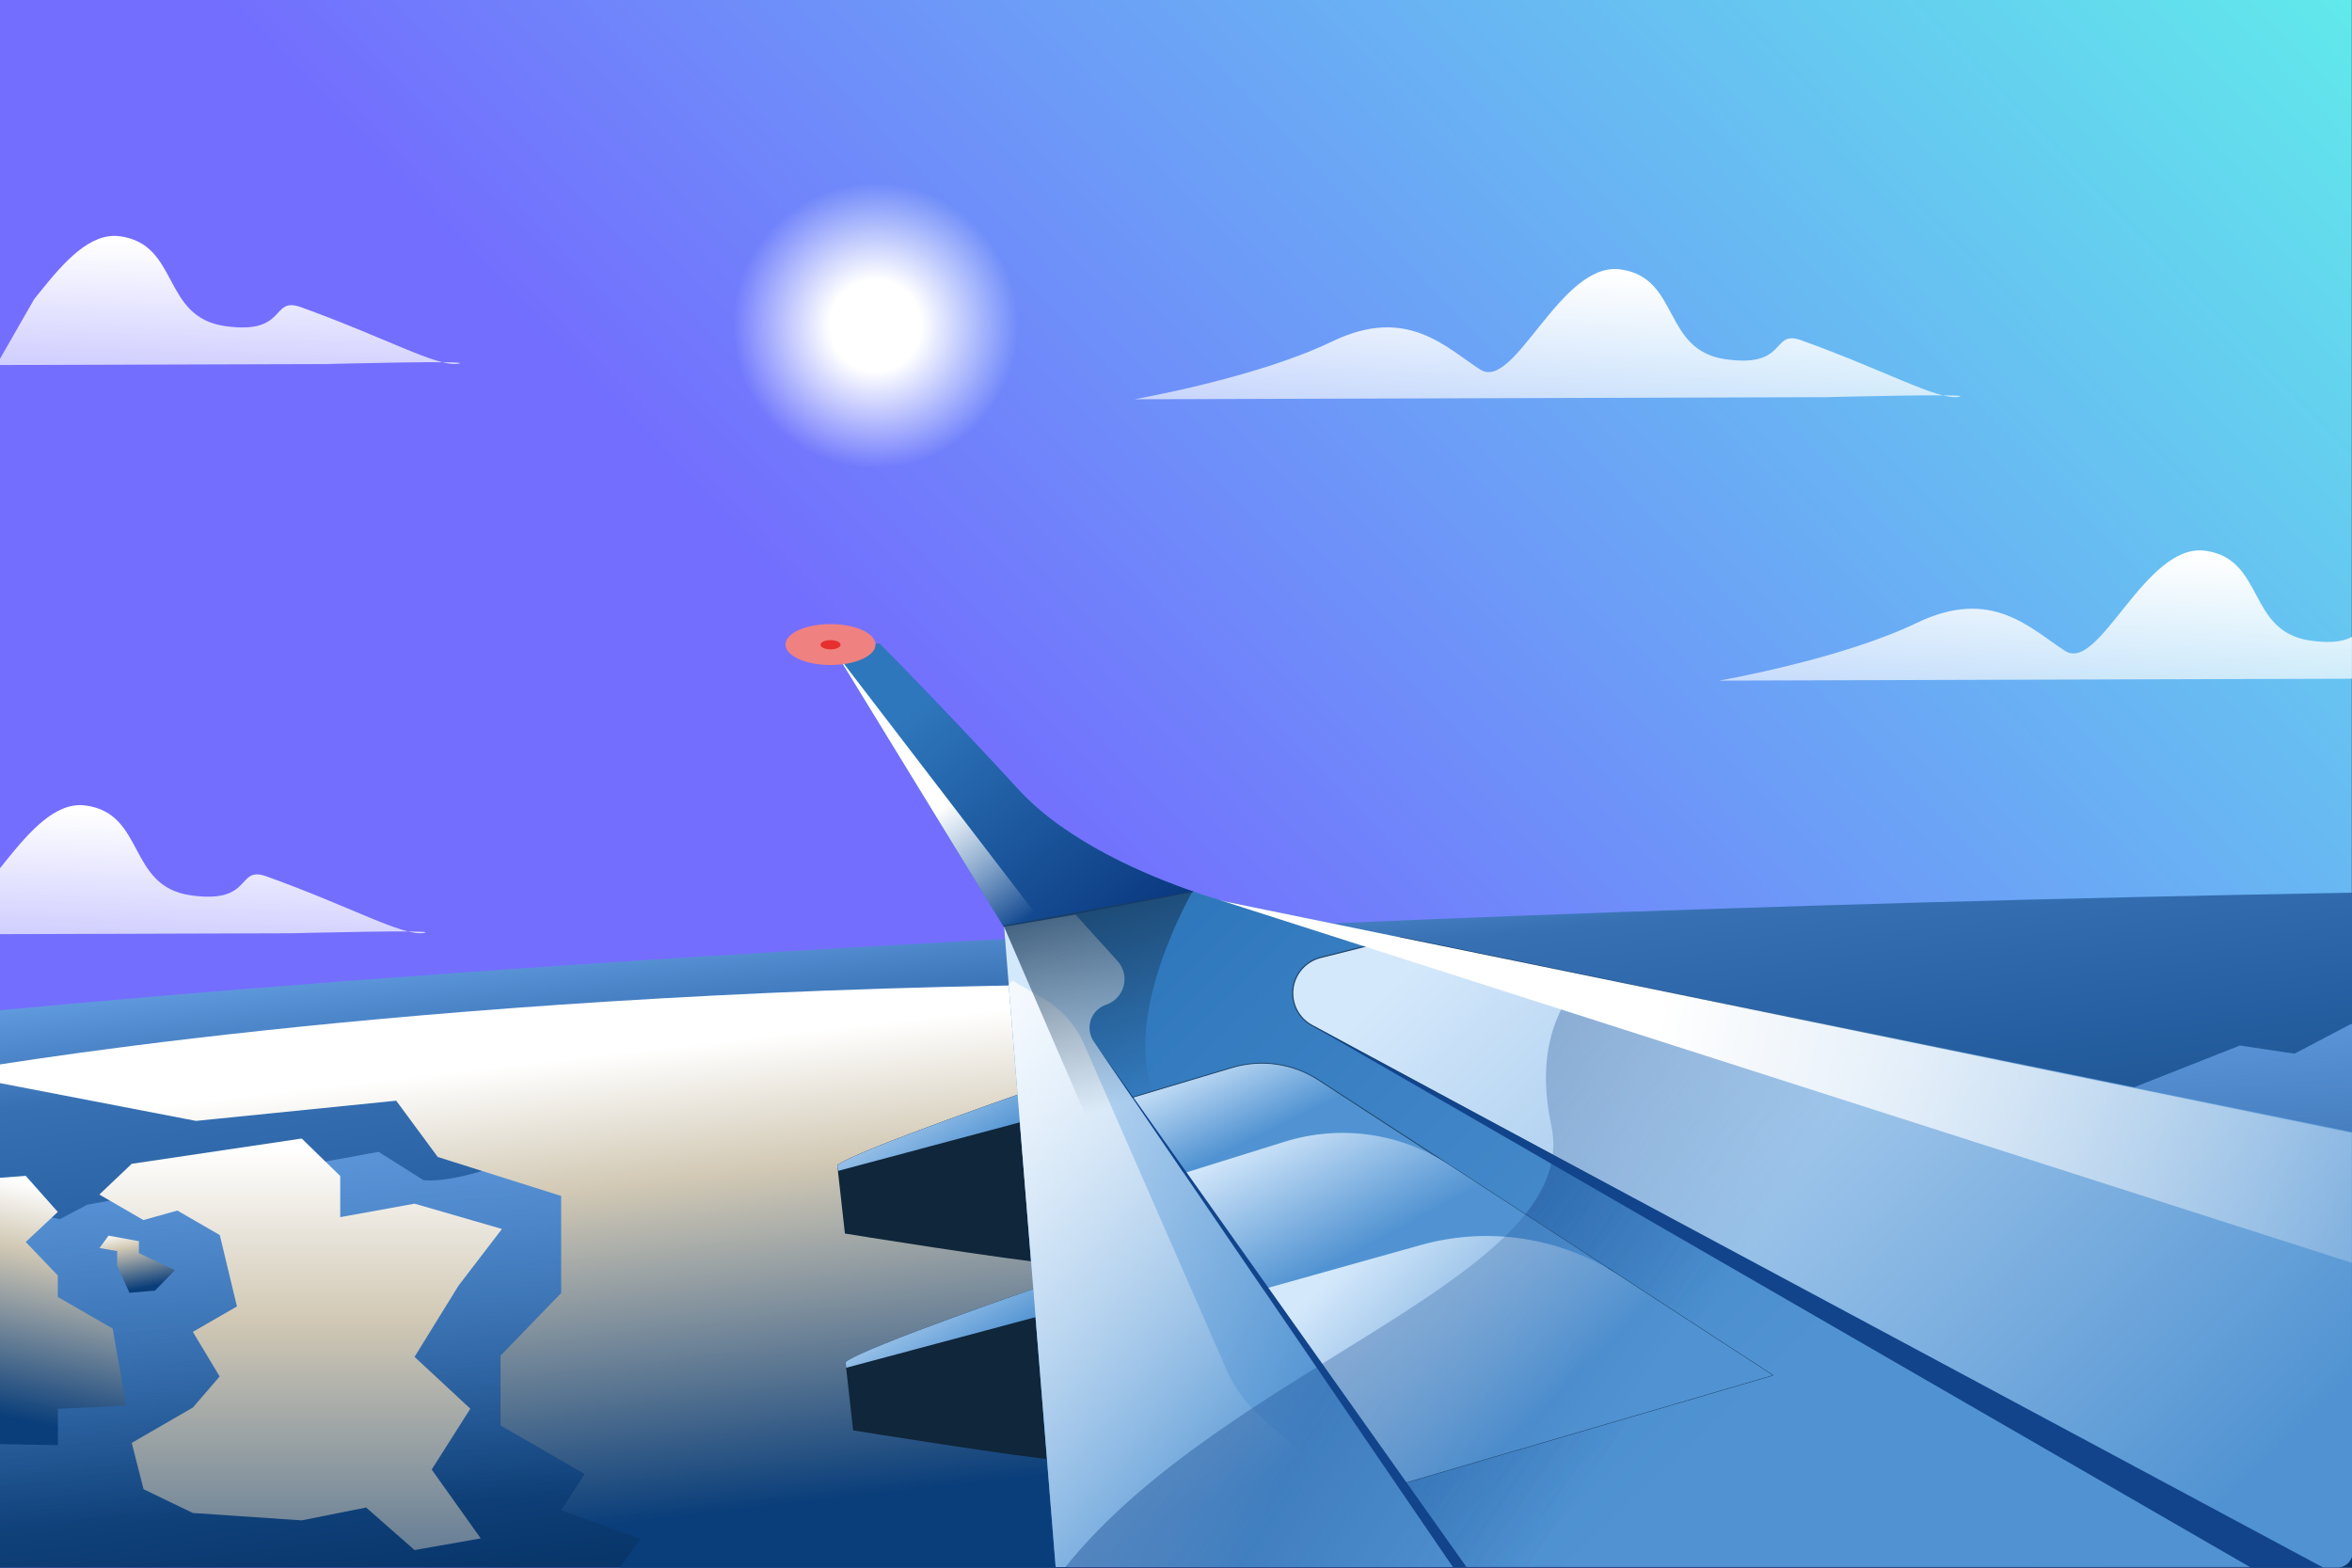 <?xml version="1.0" encoding="utf-8"?>
<!-- Generator: Adobe Illustrator 23.0.2, SVG Export Plug-In . SVG Version: 6.00 Build 0)  -->
<svg version="1.1" id="Layer_1" xmlns:serif="http://www.serif.com/"
	 xmlns="http://www.w3.org/2000/svg" xmlns:xlink="http://www.w3.org/1999/xlink" x="0px" y="0px" viewBox="0 0 2340 1560"
	 enable-background="new 0 0 2340 1560" xml:space="preserve">
<rect x="0" y="0" width="2340" height="1560" fill="#333333" stroke="none"/>
<g id="Layer1">
	<g id="BG">
		
			<linearGradient id="SVGID_1_" gradientUnits="userSpaceOnUse" x1="2740.508" y1="1318.213" x2="2741.508" y2="1318.213" gradientTransform="matrix(-1256.72 1237.72 1237.72 1256.72 1814789 -5048955)">
			<stop  offset="0" style="stop-color:#5EFCE8"/>
			<stop  offset="1" style="stop-color:#736EFE"/>
		</linearGradient>
		<rect x="-0.2" fill="url(#SVGID_1_)" width="2340" height="1560"/>
		<g>
			<g>
				<g>
					<defs>
						
							<rect id="SVGID_2_" x="326.8" y="-390.1" transform="matrix(0.497 -0.868 0.868 0.497 -120.245 1352.296)" width="1560" height="2340"/>
					</defs>
					<clipPath id="SVGID_3_">
						<use xlink:href="#SVGID_2_"  overflow="visible"/>
					</clipPath>
					<g clip-path="url(#SVGID_3_)">
						<g>
							<g transform="matrix(1.405,0,0,1.405,-1194.45,-217.958)">
								
									<linearGradient id="SVGID_4_" gradientUnits="userSpaceOnUse" x1="3393.422" y1="783.651" x2="3394.422" y2="783.651" gradientTransform="matrix(-9.719 268.052 268.052 9.719 -175651.641 -916181.75)">
									<stop  offset="0" style="stop-color:#FFFFFF"/>
									<stop  offset="1" style="stop-color:#FFFFFF;stop-opacity:0"/>
								</linearGradient>
								<path fill="url(#SVGID_4_)" d="M1622.6,1134.1l-490.3,1.5c0,0,86.6-15.1,140-40.9s80.8,4.5,105.1,19.9
									c24.3,15.5,56.7-76.8,99.1-71c42.4,5.7,29.4,57.1,74.3,63.6s32.1-21.2,53.8-13.4c59.3,21.3,96.8,42.6,111.4,40.1
									C1730.7,1131.3,1622.6,1134.1,1622.6,1134.1z"/>
							</g>
							<g transform="matrix(1.405,0,0,1.405,-402.925,-1478.96)">
								
									<linearGradient id="SVGID_5_" gradientUnits="userSpaceOnUse" x1="2143.416" y1="1497.15" x2="2144.416" y2="1497.15" gradientTransform="matrix(-9.719 268.052 268.052 9.719 -378682.656 -587650.812)">
									<stop  offset="0" style="stop-color:#FFFFFF"/>
									<stop  offset="1" style="stop-color:#FFFFFF;stop-opacity:0"/>
								</linearGradient>
								<path fill="url(#SVGID_5_)" d="M1994.4,1533.2l-490.3,1.5c0,0,86.6-15.1,140-40.9s80.8,4.5,105.1,19.9
									c24.3,15.5,56.7-76.8,99.1-71s29.4,57.1,74.3,63.6s32.1-21.2,53.8-13.4c59.3,21.3,96.8,42.6,111.4,40.1
									C2102.5,1530.4,1994.4,1533.2,1994.4,1533.2z"/>
							</g>
							<g transform="matrix(1.405,0,0,1.405,-2106.25,-210.198)">
								
									<linearGradient id="SVGID_6_" gradientUnits="userSpaceOnUse" x1="4833.37" y1="779.26" x2="4834.37" y2="779.26" gradientTransform="matrix(-9.719 268.052 268.052 9.719 -160397.297 -1302443.25)">
									<stop  offset="0" style="stop-color:#FFFFFF"/>
									<stop  offset="1" style="stop-color:#FFFFFF;stop-opacity:0"/>
								</linearGradient>
								<path fill="url(#SVGID_6_)" d="M1705.8,810.6l-490.3,1.5c0,0,86.6-15.1,140-40.9c53.4-25.8,80.8,4.5,105.1,19.9
									c24.3,15.5,56.7-76.8,99.1-71c42.4,5.7,29.4,57.1,74.3,63.6s32.1-21.2,53.8-13.4c59.3,21.3,96.8,42.6,111.4,40.1
									C1813.9,807.8,1705.8,810.6,1705.8,810.6z"/>
							</g>
							<g transform="matrix(1.405,0,0,1.405,-2358.45,-718.478)">
								
									<linearGradient id="SVGID_7_" gradientUnits="userSpaceOnUse" x1="5231.654" y1="1066.855" x2="5232.654" y2="1066.855" gradientTransform="matrix(-9.719 268.052 268.052 9.719 -233413.016 -1412040.125)">
									<stop  offset="0" style="stop-color:#FFFFFF"/>
									<stop  offset="1" style="stop-color:#FFFFFF;stop-opacity:0"/>
								</linearGradient>
								<path fill="url(#SVGID_7_)" d="M1909.6,769.2l-490.3,1.5c0,0,86.6-15.1,140-40.9c53.4-25.8,80.8,4.5,105.1,19.9
									c24.3,15.5,56.7-76.8,99.1-71s29.4,57.1,74.3,63.6s32.1-21.2,53.8-13.4c59.3,21.3,96.8,42.6,111.4,40.1
									C2017.7,766.4,1909.6,769.2,1909.6,769.2z"/>
							</g>
							<g transform="matrix(1.405,0,0,1.405,-1047.01,-1432.4)">
								
									<linearGradient id="SVGID_8_" gradientUnits="userSpaceOnUse" x1="3160.579" y1="1470.805" x2="3161.579" y2="1470.805" gradientTransform="matrix(-9.719 268.052 268.052 9.719 -361691.375 -860279.375)">
									<stop  offset="0" style="stop-color:#FFFFFF"/>
									<stop  offset="1" style="stop-color:#FFFFFF;stop-opacity:0"/>
								</linearGradient>
								<path fill="url(#SVGID_8_)" d="M2038.7,1300.8l-490.3,1.5c0,0,86.6-15.1,140-40.9s80.8,4.5,105.1,19.9
									c24.3,15.5,56.7-76.8,99.1-71s29.4,57.1,74.3,63.6s32.1-21.2,53.8-13.4c59.3,21.3,96.8,42.6,111.4,40.1
									C2146.8,1298,2038.7,1300.8,2038.7,1300.8z"/>
							</g>
						</g>
					</g>
				</g>
			</g>
		</g>
	</g>
	
		<linearGradient id="SVGID_9_" gradientUnits="userSpaceOnUse" x1="1683.365" y1="-389.559" x2="1684.365" y2="-389.559" gradientTransform="matrix(71.881 640.769 -640.769 71.881 -369492.188 -1049796.25)">
		<stop  offset="0" style="stop-color:#6DA7EB"/>
		<stop  offset="0.2" style="stop-color:#3771B4"/>
		<stop  offset="0.43" style="stop-color:#2761A3"/>
		<stop  offset="1" style="stop-color:#08366B"/>
	</linearGradient>
	<path fill="url(#SVGID_9_)" d="M2340,888.3V1560H0v-554.7C343.2,973,1147.4,909.5,2340,888.3z"/>
	
		<linearGradient id="SVGID_10_" gradientUnits="userSpaceOnUse" x1="1683.034" y1="-389.158" x2="1684.034" y2="-389.158" gradientTransform="matrix(36.168 492.414 -547.686 32.518 -272862.531 -815138.062)">
		<stop  offset="0" style="stop-color:#6DA7EB"/>
		<stop  offset="1" style="stop-color:#6DA7EB;stop-opacity:0"/>
	</linearGradient>
	<path fill="url(#SVGID_10_)" d="M2340,1019.3V1560H0v-359.5l59.5,12.7l27.3-14.4l289.9-52.6l44.5,28.1c0,0,16.5,3.2,57-8.6
		C518.8,1153.9,660,1126,660,1126l1006.1,38.8l425.3-70.3l137-54.1l54.4,8.1l55.9-29.4L2340,1019.3z"/>
	
		<linearGradient id="SVGID_11_" gradientUnits="userSpaceOnUse" x1="1682.736" y1="-388.874" x2="1683.736" y2="-388.874" gradientTransform="matrix(61.67 462.754 -500.849 56.98 -297812.531 -755497.812)">
		<stop  offset="0" style="stop-color:#FFFFFF"/>
		<stop  offset="0.28" style="stop-color:#D2C9B5"/>
		<stop  offset="1" style="stop-color:#0A3E7A"/>
	</linearGradient>
	<path fill="url(#SVGID_11_)" d="M0,1059.2c164.9-25.7,710.2-98.7,1457.6-75.5c-140.2,105.2-131.2,98.1-131.2,98.1l-336.9,31.9
		l152.5,29.6l28,155l12.7,70.9l-12.7,7.3l49.9,28.8l29.8,57.3l-107.7,42.1l-29.8,37.3l-50.3,17.9H616.8l20.6-28.7l-79.1-28.3
		l23.4-36.1l-83.7-48.3V1349l60.3-62.3v-96.6l-122.8-38.8l-41.3-56L195,1115.4L0,1077.8V1059.2z"/>
	
		<linearGradient id="SVGID_12_" gradientUnits="userSpaceOnUse" x1="1682.799" y1="-377.861" x2="1683.799" y2="-377.861" gradientTransform="matrix(-12.878 234.821 -120.798 -25.033 -23905.975 -403427.906)">
		<stop  offset="0" style="stop-color:#FFFFFF"/>
		<stop  offset="0.28" style="stop-color:#D2C9B5"/>
		<stop  offset="1" style="stop-color:#0A3E7A"/>
	</linearGradient>
	<path fill="url(#SVGID_12_)" d="M0,1172l25.6-1.9l31.9,35.9l-31.9,29.9l31.9,33.3v21.4l54.6,31.5l13.5,76.7l-68,3.1v36.2L0,1437
		V1172z"/>
	<g transform="matrix(1.264,0,0,1.264,-79.007,-353.269)">
		
			<linearGradient id="SVGID_13_" gradientUnits="userSpaceOnUse" x1="1339.443" y1="-30.763" x2="1340.443" y2="-30.763" gradientTransform="matrix(-1.165 476.698 -476.698 -1.165 -12804.736 -637365)">
			<stop  offset="0" style="stop-color:#FFFFFF"/>
			<stop  offset="0.28" style="stop-color:#D2C9B5"/>
			<stop  offset="1" style="stop-color:#0A3E7A"/>
		</linearGradient>
		<path fill="url(#SVGID_13_)" d="M202.1,1232.5l33.4,19.3L249,1308l-34.7,20l21.1,35.1l-21.1,24.5l-48.1,27.8l9.3,36.5l38.8,18.7
			l85.7,5.8l50.7-10.1l38.1,33.5l52.1-9.2l-38.6-54.2l30.4-47.9l-43.9-40.8l34.7-56.2l34.1-44.5l-68.8-19.9l-58.5,10.6v-32.4
			l-30.3-29.5l-133.8,19.9l-25.5,24.2l34.7,20.1L202.1,1232.5z"/>
	</g>
	
		<linearGradient id="SVGID_14_" gradientUnits="userSpaceOnUse" x1="1665.163" y1="-367.014" x2="1666.163" y2="-367.014" gradientTransform="matrix(11.221 58.176 -58.176 11.221 -39905.625 -91530.93)">
		<stop  offset="0" style="stop-color:#FFFFFF"/>
		<stop  offset="0.28" style="stop-color:#D2C9B5"/>
		<stop  offset="1" style="stop-color:#0A3E7A"/>
	</linearGradient>
	<path fill="url(#SVGID_14_)" d="M108,1229.6l30.2,5.5v11.9l35.8,16.9l-19.8,20.4l-25.4,2.2l-12.2-27V1245l-17.6-3.1L108,1229.6z"/>
	<g>
		<g transform="matrix(1,0,0,1,70.407,0)">
			<path fill="#0F263B" d="M965.3,1081.2c0,0-184.6,63.5-202.7,78.3l7.6,68c0,0,162.4,26.3,213.1,30.8
				C958.3,1109.4,965.3,1081.2,965.3,1081.2z"/>
			
				<linearGradient id="SVGID_15_" gradientUnits="userSpaceOnUse" x1="1556.428" y1="-396.393" x2="1557.428" y2="-396.393" gradientTransform="matrix(-93.819 -77.933 111.747 -65.43 191215.891 96511.797)">
				<stop  offset="0" style="stop-color:#5193D2"/>
				<stop  offset="1" style="stop-color:#D4E8FB"/>
			</linearGradient>
			<path fill="url(#SVGID_15_)" d="M763.3,1165.2l-0.6-5.7c18.1-14.8,202.7-78.3,202.7-78.3s-1.6,6.6-0.5,30.1L763.3,1165.2z"/>
		</g>
		<g transform="matrix(1,0,0,1,78.568,195.868)">
			<path fill="#0F263B" d="M965.3,1081.2c0,0-184.6,63.5-202.7,78.3l7.6,68c0,0,162.4,26.3,213.1,30.8
				C958.3,1109.4,965.3,1081.2,965.3,1081.2z"/>
			
				<linearGradient id="SVGID_16_" gradientUnits="userSpaceOnUse" x1="1540.105" y1="-396.393" x2="1541.105" y2="-396.393" gradientTransform="matrix(-93.819 -77.933 111.747 -65.43 189684.531 95239.742)">
				<stop  offset="0" style="stop-color:#5193D2"/>
				<stop  offset="1" style="stop-color:#D4E8FB"/>
			</linearGradient>
			<path fill="url(#SVGID_16_)" d="M763.3,1165.2l-0.6-5.7c18.1-14.8,202.7-78.3,202.7-78.3s-1.6,6.6-0.5,30.1L763.3,1165.2z"/>
		</g>
		<g transform="matrix(1,0,0,1,70.407,0)">
			
				<linearGradient id="SVGID_17_" gradientUnits="userSpaceOnUse" x1="1545.283" y1="-392.409" x2="1546.283" y2="-392.409" gradientTransform="matrix(-1033.94 -1054.88 1054.88 -1033.94 2013352.125 1225758.625)">
				<stop  offset="0" style="stop-color:#5193D2"/>
				<stop  offset="1" style="stop-color:#0F5DA7"/>
			</linearGradient>
			<path fill="url(#SVGID_17_)" d="M805,640.8c0.1,0.1,69,69.8,137.9,145c69,75.3,205.6,111.3,205.6,111.3L2269.7,1127v417.5
				c0,8.2-6.7,14.8-14.9,14.8h-1275L928.6,923L755.9,640.8H805z"/>
		</g>
		<g transform="matrix(1,0,0,1,70.407,0)">
			
				<linearGradient id="SVGID_18_" gradientUnits="userSpaceOnUse" x1="1542.359" y1="-391.702" x2="1543.359" y2="-391.702" gradientTransform="matrix(778.979 530.478 -530.478 778.979 -1408419.375 -512257.438)">
				<stop  offset="0" style="stop-color:#11448B"/>
				<stop  offset="1" style="stop-color:#11448B;stop-opacity:0"/>
			</linearGradient>
			<path fill="url(#SVGID_18_)" d="M1506.9,970.6l762.8,156.4v417.5c0,8.2-6.7,14.8-14.9,14.8H989.6
				c161-200.7,515.5-289.5,483.4-439.4C1457.8,1048.8,1477,1001.7,1506.9,970.6z"/>
		</g>
		<g transform="matrix(1,0,0,1,70.407,0)">
			
				<linearGradient id="SVGID_19_" gradientUnits="userSpaceOnUse" x1="1539.3" y1="-389.534" x2="1540.3" y2="-389.534" gradientTransform="matrix(204.739 244.864 -244.864 204.739 -409691 -296472.312)">
				<stop  offset="0" style="stop-color:#2F77BC"/>
				<stop  offset="1" style="stop-color:#0A387F"/>
			</linearGradient>
			<path fill="url(#SVGID_19_)" d="M928.7,923.2V923L755.9,640.8H805c0.1,0.1,69,69.8,137.9,145c48.4,52.8,130.1,86.3,174.6,101.6
				L928.7,923.2z"/>
		</g>
		<g transform="matrix(1,0,0,1,70.407,0)">
			
				<linearGradient id="SVGID_20_" gradientUnits="userSpaceOnUse" x1="1557.211" y1="-402.897" x2="1558.211" y2="-402.897" gradientTransform="matrix(-44.036 -90.93 90.93 -44.036 106482.523 124940.023)">
				<stop  offset="0" style="stop-color:#5193D2"/>
				<stop  offset="1" style="stop-color:#D4E8FB"/>
			</linearGradient>
			
				<path fill="url(#SVGID_20_)" stroke="#1D456B" stroke-width="0.92" stroke-linecap="round" stroke-linejoin="round" stroke-miterlimit="1.5" d="
				M1269.3,1492.5l423.9-124c0,0-334.3-217.4-451.7-293.8c-25.5-16.6-56.9-21.1-86.1-12.4c-58.4,17.5-151.9,45.4-151.9,45.4"/>
		</g>
		<g transform="matrix(1,0,0,1,70.407,0)">
			
				<linearGradient id="SVGID_21_" gradientUnits="userSpaceOnUse" x1="1553.312" y1="-399.602" x2="1554.312" y2="-399.602" gradientTransform="matrix(-70.216 -131.551 131.551 -70.216 162933.75 177515.016)">
				<stop  offset="0" style="stop-color:#5193D2"/>
				<stop  offset="1" style="stop-color:#D4E8FB"/>
			</linearGradient>
			<path fill="url(#SVGID_21_)" d="M1175.8,1357.1l-119.9-173.6c0,0,83.6-26.1,151.9-47.4c54.9-17.1,114.5-8.9,162.7,22.5
				c68.6,44.6,158.8,103.3,158.8,103.3c-0.2,38.5,55.2,50-70.4,66.1c-138.6,17.8-155.7,24.2-252.4,27.7
				C1195.4,1356.1,1185.2,1356.6,1175.8,1357.1z"/>
		</g>
		<g transform="matrix(1,0,0,1,70.407,0)">
			
				<linearGradient id="SVGID_22_" gradientUnits="userSpaceOnUse" x1="1550.9" y1="-395.002" x2="1551.9" y2="-395.002" gradientTransform="matrix(-169.175 -172.04 172.04 -169.175 331789.875 201401.5)">
				<stop  offset="0" style="stop-color:#5193D2"/>
				<stop  offset="1" style="stop-color:#D4E8FB"/>
			</linearGradient>
			<path fill="url(#SVGID_22_)" d="M1343.3,1238.9c66.9-18.7,138.7-7.8,196.9,30.1c69.4,45.2,153,99.5,153,99.5l-423.9,124
				l-134.8-195.1C1134.5,1297.4,1252.1,1264.5,1343.3,1238.9z"/>
		</g>
		<g transform="matrix(1,0,0,1,70.407,0)">
			
				<linearGradient id="SVGID_23_" gradientUnits="userSpaceOnUse" x1="1548.085" y1="-395.66" x2="1549.085" y2="-395.66" gradientTransform="matrix(-207.074 -602.365 246.643 -505.727 419329.125 733965.25)">
				<stop  offset="0" style="stop-color:#5193D2"/>
				<stop  offset="1" style="stop-color:#D4E8FB"/>
			</linearGradient>
			<path fill="url(#SVGID_23_)" d="M979.9,1559.4L928.6,923l-0.4-0.7l71.4-12.2c0,0,22.5,24.9,41.9,46.3c6.1,6.7,8.3,16,6,24.8
				c-2.3,8.7-8.9,15.7-17.4,18.6l0,0c-7.2,2.4-12.9,8-15.3,15.2c-2.4,7.2-1.3,15.1,3,21.4l357.8,523L979.9,1559.4L979.9,1559.4z"/>
		</g>
		<g transform="matrix(1,0,0,1,70.407,0)">
			
				<linearGradient id="SVGID_24_" gradientUnits="userSpaceOnUse" x1="1545.898" y1="-392.777" x2="1546.898" y2="-392.777" gradientTransform="matrix(-647.038 -681.335 681.335 -647.038 1270013.375 800622.625)">
				<stop  offset="0" style="stop-color:#5193D2"/>
				<stop  offset="1" style="stop-color:#D4E8FB"/>
			</linearGradient>
			
				<linearGradient id="SVGID_25_" gradientUnits="userSpaceOnUse" x1="1541.511" y1="-392.041" x2="1542.511" y2="-392.041" gradientTransform="matrix(610.861 241.83 -241.83 610.861 -1035074.438 -132302.516)">
				<stop  offset="0" style="stop-color:#1D456B"/>
				<stop  offset="1" style="stop-color:#5193D2"/>
			</linearGradient>
			
				<path fill="url(#SVGID_24_)" stroke="url(#SVGID_25_)" stroke-width="1.17" stroke-linecap="round" stroke-linejoin="round" stroke-miterlimit="1.5" d="
				M2269.7,1127v417.5c0,8.2-6.7,14.8-14.9,14.8h-21.3l-998.6-538.9c-13.3-7.2-20.8-21.7-18.9-36.7s12.8-27.2,27.4-30.9
				c40.7-10.2,79.7-20,79.7-20L2269.7,1127z"/>
		</g>
		<g transform="matrix(1,0,0,1,70.407,0)">
			
				<linearGradient id="SVGID_26_" gradientUnits="userSpaceOnUse" x1="1542.358" y1="-390.487" x2="1543.358" y2="-390.487" gradientTransform="matrix(318.968 649.315 -649.315 318.968 -744698.812 -876083.188)">
				<stop  offset="0" style="stop-color:#FFFFFF"/>
				<stop  offset="1" style="stop-color:#FFFFFF;stop-opacity:0"/>
			</linearGradient>
			<path fill="url(#SVGID_26_)" d="M933.2,979.9l3.5-4.1c0,0,15.9,9.2,31.1,18c17.8,10.3,31.8,26,40.1,44.8
				c31.2,71.3,111.4,254.7,141.9,324.3c7.9,18,19.6,34,34.2,47c50.5,44.7,169.1,149.6,169.1,149.6H979.9L933.2,979.9z"/>
		</g>
		<g transform="matrix(1,0,0,1,70.407,0)">
			
				<linearGradient id="SVGID_27_" gradientUnits="userSpaceOnUse" x1="1533.516" y1="-385.276" x2="1534.516" y2="-385.276" gradientTransform="matrix(79.109 114.011 -114.011 79.109 -164374.25 -143555.5)">
				<stop  offset="0" style="stop-color:#FFFFFF"/>
				<stop  offset="1" style="stop-color:#FFFFFF;stop-opacity:0"/>
			</linearGradient>
			<path fill="url(#SVGID_27_)" d="M762.6,651.9l202.7,264.4l-36.7,6.9V923L762.6,651.9z"/>
		</g>
		<g transform="matrix(1,0,0,1,70.407,0)">
			
				<linearGradient id="SVGID_28_" gradientUnits="userSpaceOnUse" x1="1542.359" y1="-391.702" x2="1543.359" y2="-391.702" gradientTransform="matrix(778.979 530.478 -530.478 778.979 -1408419.375 -512257.438)">
				<stop  offset="0" style="stop-color:#11448B"/>
				<stop  offset="1" style="stop-color:#11448B;stop-opacity:0"/>
			</linearGradient>
			<path fill="url(#SVGID_28_)" d="M1506.9,970.6l762.8,156.4v417.5c0,8.2-6.7,14.8-14.9,14.8H989.6
				c161-200.7,515.5-289.5,483.4-439.4C1457.8,1048.8,1477,1001.7,1506.9,970.6z"/>
		</g>
		<g transform="matrix(1,0,0,1,70.407,0)">
			<path fill="#11448B" d="M1375.1,1559.4l-355.4-520.3l368.8,520.2L1375.1,1559.4z"/>
		</g>
		<g transform="matrix(1,0,0,1,70.407,0)">
			<path fill="#11448B" d="M1232.2,1019l937,541h72L1232.2,1019z"/>
		</g>
		<g transform="matrix(2.113,0,0,1.424,-697.638,-184.954)">
			<g>
				<ellipse fill="#F08181" cx="721.2" cy="580.3" rx="21.2" ry="14.3"/>
			</g>
		</g>
		<g transform="matrix(1,0,0,0.674,72.277,147.343)">
			<ellipse fill="#E62F2F" cx="754" cy="733.3" rx="10" ry="6.8"/>
		</g>
		<g transform="matrix(1,0,0,1,70.407,0)">
			
				<linearGradient id="SVGID_29_" gradientUnits="userSpaceOnUse" x1="1539.964" y1="-387.108" x2="1540.964" y2="-387.108" gradientTransform="matrix(74.85 252.057 -252.057 74.85 -211837.891 -358348.562)">
				<stop  offset="0" style="stop-color:#183C5E"/>
				<stop  offset="1" style="stop-color:#183C5E;stop-opacity:0"/>
			</linearGradient>
			<path fill="url(#SVGID_29_)" d="M1116.3,886.6c0,0-76.4,131.5-34.9,209.1l-69.9,18.4L928,921L1116.3,886.6z"/>
		</g>
		<g transform="matrix(1,0,0,1,70.407,0)">
			
				<linearGradient id="SVGID_30_" gradientUnits="userSpaceOnUse" x1="1542.303" y1="-392.329" x2="1543.303" y2="-392.329" gradientTransform="matrix(897.301 192.39 -192.39 897.301 -1457822.75 56355.262)">
				<stop  offset="0" style="stop-color:#FFFFFF"/>
				<stop  offset="1" style="stop-color:#FFFFFF;stop-opacity:0"/>
			</linearGradient>
			<path fill="url(#SVGID_30_)" d="M1141.7,895.2c4.4,1.3,6.8,1.9,6.8,1.9L2269.7,1127v129.7L1141.7,895.2z"/>
		</g>
	</g>
</g>
<radialGradient id="SVGID_31_" cx="870.957" cy="324.055" r="142.157" gradientUnits="userSpaceOnUse">
	<stop  offset="0.321" style="stop-color:#FFFFFF"/>
	<stop  offset="1" style="stop-color:#FFFFFF;stop-opacity:0"/>
</radialGradient>
<circle fill="url(#SVGID_31_)" cx="871" cy="324.1" r="142.2"/>
</svg>
